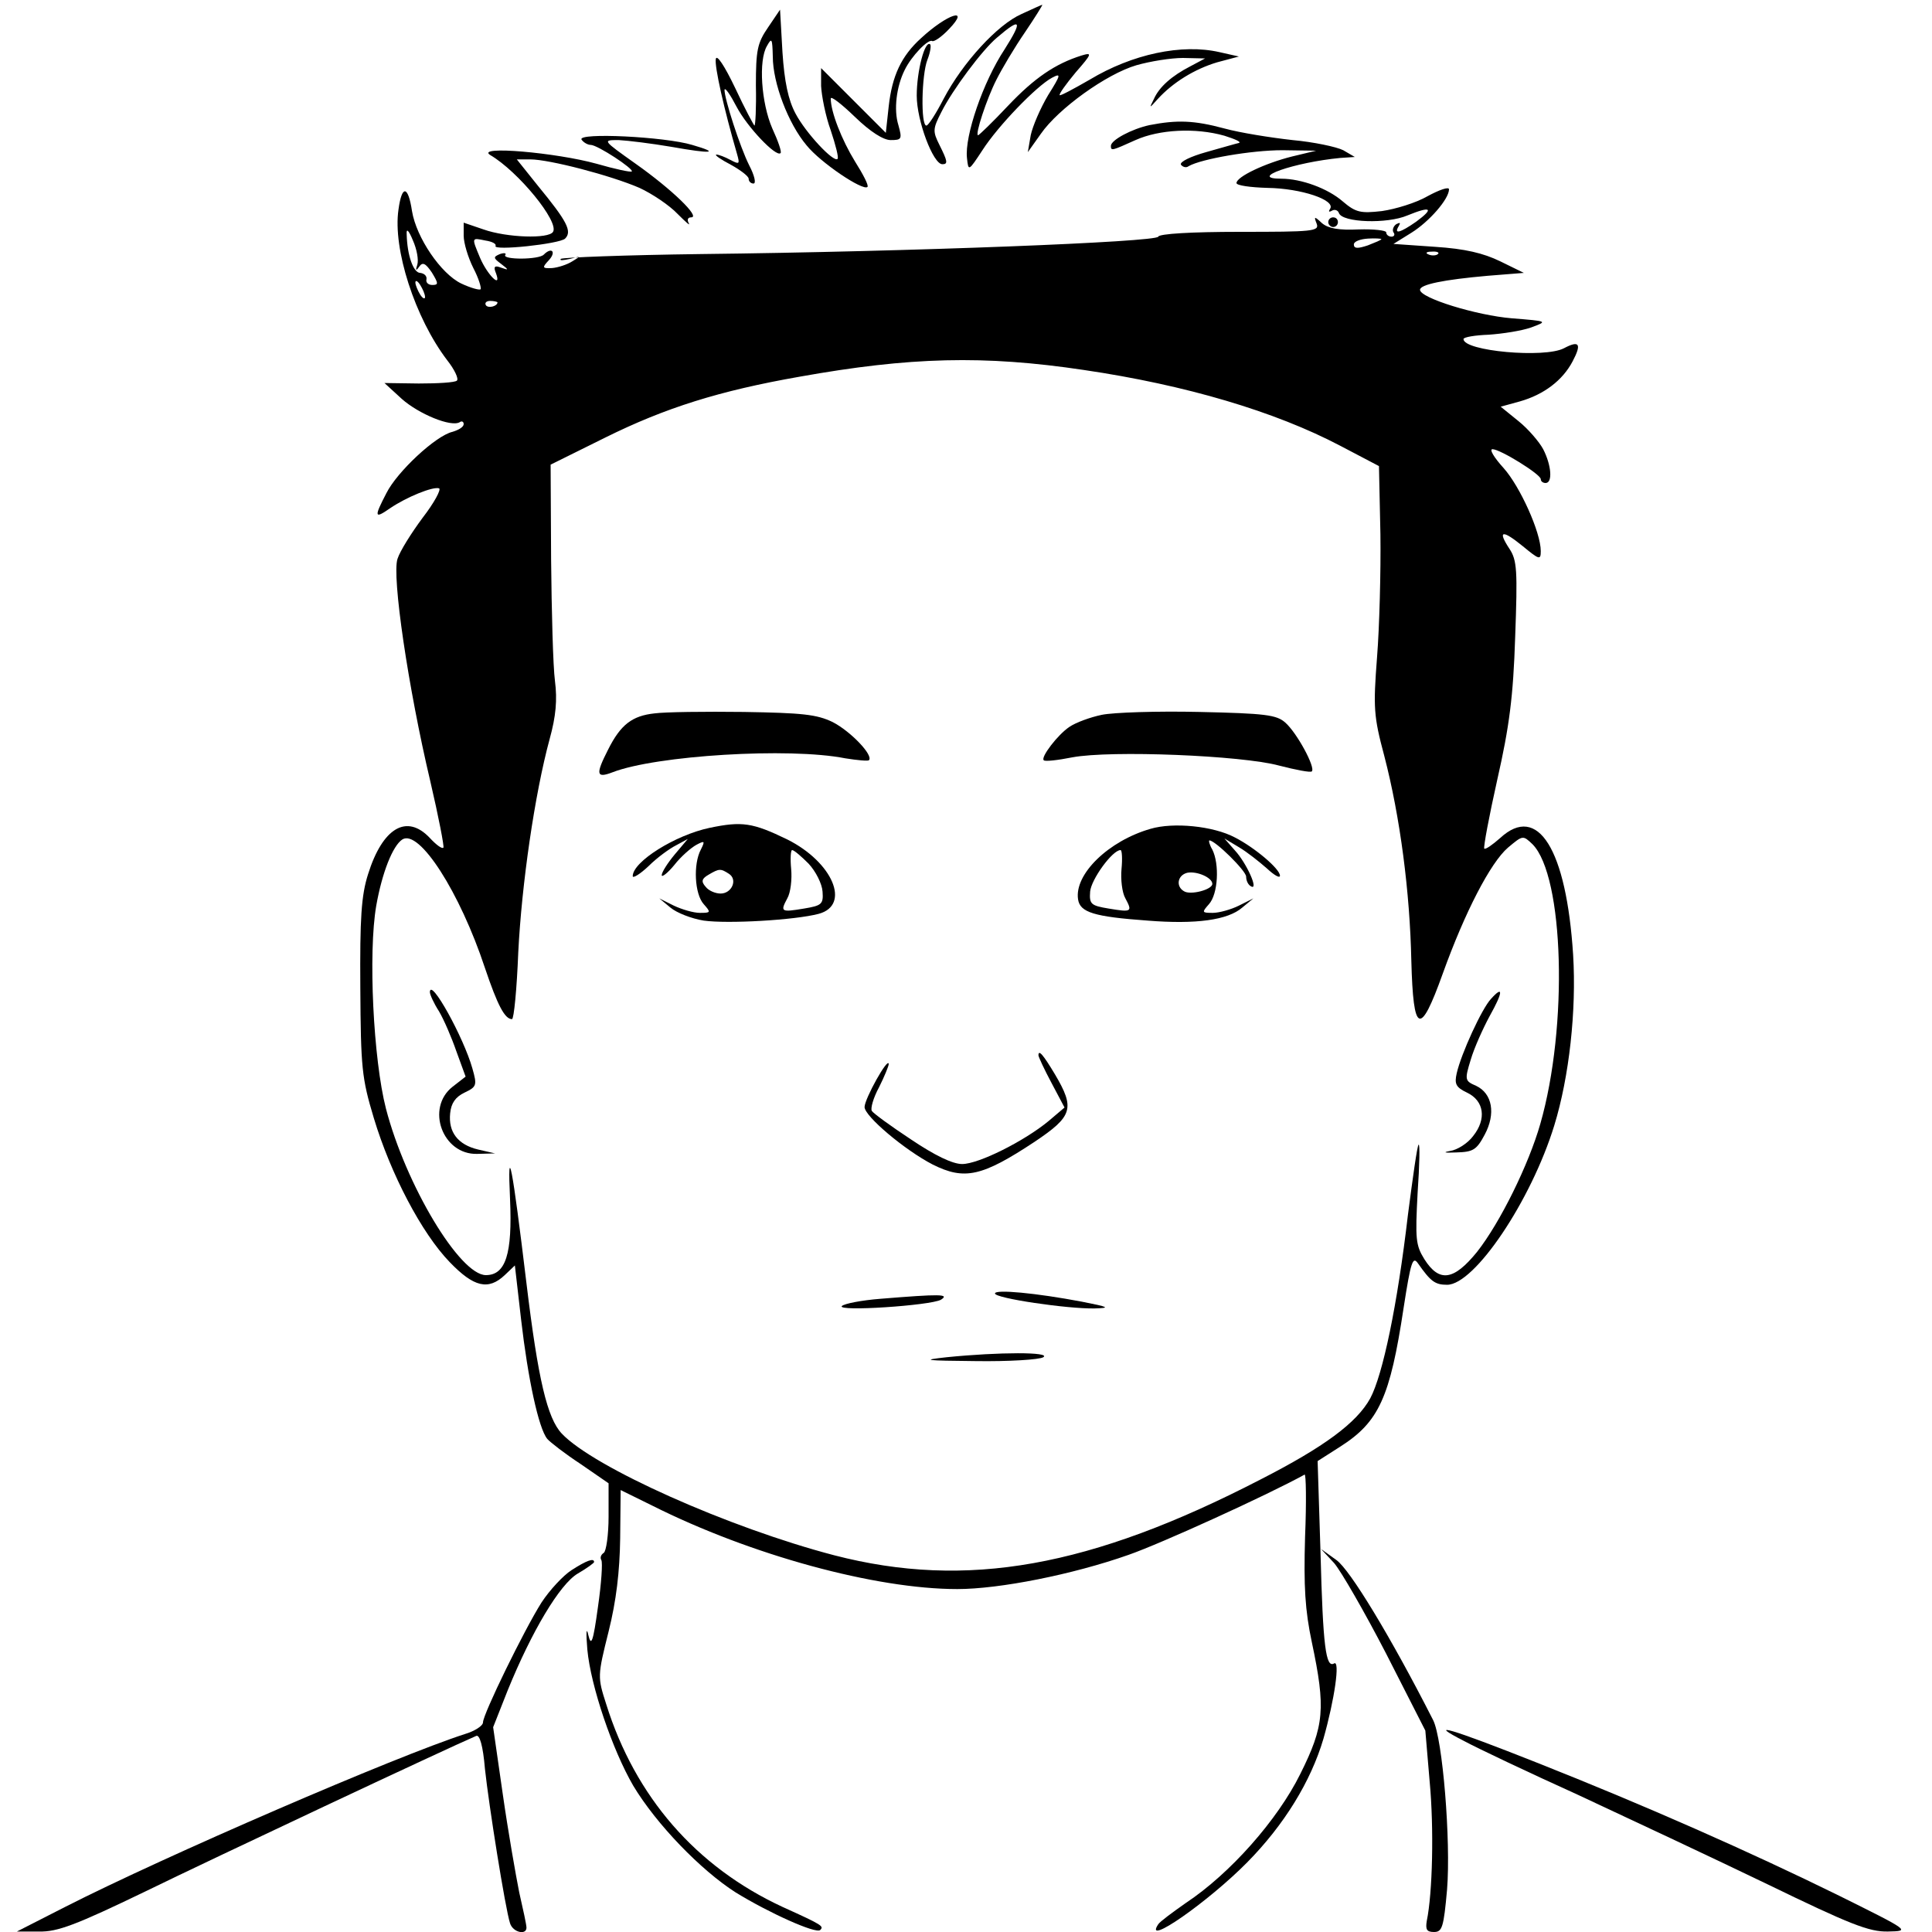 <?xml version="1.0" standalone="no"?>
<!DOCTYPE svg PUBLIC "-//W3C//DTD SVG 20010904//EN"
 "http://www.w3.org/TR/2001/REC-SVG-20010904/DTD/svg10.dtd">
<svg version="1.0" xmlns="http://www.w3.org/2000/svg"
 width="400pt" height="400pt" viewBox="0 0 400 400"
 preserveAspectRatio="xMidYMid meet">
<g transform="translate(0,400) scale(0.1,-0.1)"
fill="#000000" stroke="none">
<path d="M2115 3971 c-50 -22 -122 -101 -161 -175 -16 -31 -32 -56 -36 -56
-12 0 -10 105 2 136 6 15 8 29 6 32 -11 10 -28 -55 -28 -106 0 -52 34 -142 53
-142 12 0 11 6 -6 40 -14 28 -14 33 4 68 23 46 85 129 115 154 50 43 54 36 16
-24 -45 -68 -83 -180 -78 -225 3 -28 3 -28 32 16 32 50 112 133 144 150 19 10
19 7 -8 -36 -16 -27 -32 -64 -36 -83 l-6 -35 27 38 c36 52 136 124 198 142 28
8 71 15 96 15 l46 -1 -30 -16 c-39 -20 -65 -43 -76 -68 -10 -20 -10 -20 8 0
31 34 76 62 123 76 l45 12 -40 9 c-78 18 -181 -4 -269 -57 -33 -19 -61 -34
-62 -32 -2 2 13 23 33 47 34 39 35 42 12 35 -54 -17 -97 -46 -152 -104 -32
-34 -60 -61 -62 -61 -7 0 18 76 38 115 11 22 37 66 59 98 21 31 37 57 36 57
-2 0 -21 -9 -43 -19z"/>
<path d="M1590 3943 c-22 -32 -25 -47 -25 -120 1 -46 -1 -83 -3 -83 -1 0 -20
35 -40 78 -22 46 -38 70 -40 60 -3 -15 17 -104 44 -197 6 -21 5 -22 -14 -12
-11 6 -24 11 -29 11 -4 -1 9 -10 30 -21 20 -11 37 -24 37 -29 0 -6 5 -10 10
-10 6 0 2 17 -9 38 -19 38 -51 137 -51 156 1 6 12 -10 25 -35 22 -42 82 -105
91 -96 3 2 -5 25 -17 51 -23 53 -29 141 -11 171 10 18 11 15 12 -22 0 -55 32
-139 70 -184 29 -36 117 -95 126 -86 3 3 -9 26 -26 53 -27 44 -50 102 -50 130
0 6 22 -11 50 -38 32 -31 59 -48 74 -48 23 0 24 2 16 31 -10 32 -4 80 13 114
14 29 49 65 57 60 4 -2 20 9 35 25 45 47 -4 31 -58 -19 -41 -37 -60 -78 -67
-141 l-6 -55 -67 67 -67 67 0 -37 c1 -20 9 -62 20 -92 10 -30 17 -57 14 -59
-8 -8 -66 54 -87 94 -15 28 -23 66 -27 127 l-5 88 -25 -37z"/>
<path d="M2380 3741 c-37 -8 -80 -31 -80 -43 0 -11 2 -10 51 12 49 22 124 26
184 9 22 -7 36 -13 30 -15 -5 -1 -36 -10 -68 -19 -32 -9 -55 -20 -52 -26 4 -5
11 -7 16 -3 26 15 130 33 194 33 l70 -1 -50 -12 c-56 -14 -115 -42 -115 -55 0
-5 29 -9 64 -10 70 -1 141 -25 130 -43 -4 -6 -3 -8 4 -4 5 3 12 1 14 -5 7 -20
100 -23 142 -5 49 20 56 15 18 -13 -33 -23 -47 -27 -36 -9 4 7 3 8 -5 4 -6 -4
-9 -12 -6 -17 4 -5 1 -9 -4 -9 -6 0 -11 4 -11 9 0 4 -26 7 -57 6 -41 -2 -63 2
-76 13 -16 15 -17 14 -11 -1 6 -16 -8 -17 -159 -17 -101 0 -167 -4 -169 -10
-3 -11 -509 -31 -947 -36 -156 -2 -287 -7 -290 -10 -3 -4 5 -3 19 0 23 6 23 6
5 -5 -11 -7 -30 -13 -42 -14 -21 -1 -21 1 -6 17 15 17 5 27 -11 11 -10 -11
-86 -11 -80 -1 3 4 -2 5 -11 2 -14 -6 -14 -8 2 -20 17 -13 17 -14 0 -8 -13 5
-16 2 -10 -12 12 -33 -18 -3 -33 32 -18 43 -18 42 11 36 14 -2 23 -7 21 -11
-7 -11 133 4 144 15 15 15 4 36 -56 109 l-44 55 28 0 c39 0 166 -33 226 -59
26 -12 62 -36 79 -54 17 -17 27 -26 23 -19 -4 7 -2 12 5 12 20 0 -40 58 -115
111 -69 49 -69 49 -35 49 19 -1 68 -7 109 -14 84 -15 102 -13 43 4 -56 17
-238 26 -229 11 4 -6 13 -11 19 -11 14 0 90 -50 85 -55 -2 -2 -35 5 -73 16
-83 23 -252 38 -220 18 58 -34 143 -138 130 -159 -9 -15 -96 -12 -144 5 l-41
14 0 -27 c0 -15 9 -45 20 -67 11 -21 17 -41 15 -44 -3 -2 -21 3 -40 12 -42 20
-93 95 -102 150 -8 53 -21 55 -28 3 -12 -81 34 -224 101 -312 15 -19 24 -38
20 -42 -4 -4 -40 -6 -79 -6 l-71 1 36 -33 c35 -31 102 -59 120 -48 4 3 8 1 8
-4 0 -6 -10 -12 -23 -16 -35 -8 -115 -83 -137 -127 -26 -50 -25 -54 8 -31 34
23 88 45 101 41 5 -2 -10 -30 -34 -61 -23 -31 -47 -69 -52 -85 -12 -35 22
-267 68 -461 17 -73 29 -135 27 -137 -3 -3 -15 6 -28 20 -48 51 -98 21 -128
-75 -14 -44 -17 -91 -16 -235 1 -166 3 -187 28 -270 35 -116 99 -238 157 -298
50 -52 80 -59 114 -27 l21 20 13 -113 c14 -121 36 -224 54 -246 6 -7 37 -31
69 -52 l58 -40 0 -69 c0 -38 -5 -72 -10 -75 -6 -4 -8 -10 -5 -15 3 -5 0 -49
-7 -97 -10 -73 -14 -83 -20 -58 -4 18 -5 5 -2 -30 7 -76 52 -208 95 -282 48
-80 140 -175 212 -221 70 -43 166 -86 175 -78 8 8 6 10 -78 48 -179 83 -305
228 -365 420 -18 56 -18 58 5 150 16 64 23 124 24 193 l1 100 65 -32 c205
-103 463 -173 632 -173 87 0 239 30 355 71 66 23 286 123 364 166 3 2 4 -56 1
-129 -3 -103 0 -152 14 -218 29 -137 26 -173 -24 -273 -47 -95 -145 -206 -237
-267 -27 -19 -53 -38 -57 -44 -32 -48 103 46 184 128 77 78 132 168 158 256
23 81 35 164 22 156 -17 -10 -23 35 -28 229 l-6 190 47 30 c80 51 103 102 131
287 15 97 19 108 30 92 26 -37 35 -44 60 -44 57 0 174 174 222 330 31 101 46
238 39 353 -14 219 -73 314 -151 242 -16 -14 -30 -24 -33 -22 -2 3 10 67 27
143 25 110 33 172 37 295 5 138 4 159 -12 183 -25 38 -15 40 28 5 34 -28 37
-29 37 -10 0 39 -43 134 -77 172 -20 22 -30 39 -23 39 16 0 100 -52 100 -62 0
-5 5 -8 10 -8 15 0 12 37 -5 70 -8 15 -31 42 -51 58 l-37 30 40 11 c49 14 88
43 109 83 19 36 14 44 -18 27 -40 -21 -208 -6 -208 19 0 4 24 8 52 9 29 2 68
8 88 15 35 13 35 13 -40 19 -73 6 -190 42 -190 59 0 11 49 21 140 29 l75 6
-49 24 c-35 17 -73 26 -135 30 l-86 6 37 23 c37 23 78 70 78 90 0 6 -20 -1
-44 -14 -24 -14 -67 -27 -95 -31 -44 -5 -54 -3 -81 20 -31 27 -86 47 -127 47
-71 0 27 34 122 43 l30 2 -24 14 c-14 7 -61 17 -105 21 -45 5 -108 15 -141 24
-63 17 -98 18 -155 7z m-1516 -289 c-4 -12 -3 -14 4 -4 7 10 13 7 26 -12 14
-23 14 -26 1 -26 -8 0 -14 5 -12 12 1 7 -5 12 -13 13 -14 0 -27 36 -28 80 -1
13 4 9 13 -13 8 -18 12 -40 9 -50z m1996 53 c0 -2 -13 -7 -28 -13 -21 -7 -29
-7 -29 2 0 6 13 11 29 12 15 1 28 0 28 -1z m117 -31 c-3 -3 -12 -4 -19 -1 -8
3 -5 6 6 6 11 1 17 -2 13 -5z m-2097 -89 c0 -5 -5 -3 -10 5 -5 8 -10 20 -10
25 0 6 5 3 10 -5 5 -8 10 -19 10 -25z m150 -11 c0 -8 -19 -13 -24 -6 -3 5 1 9
9 9 8 0 15 -2 15 -3z m1214 -140 c211 -31 396 -86 531 -157 l80 -42 3 -141 c1
-77 -2 -192 -7 -255 -8 -104 -7 -122 15 -204 33 -127 53 -282 56 -424 4 -152
18 -158 65 -27 46 128 99 230 135 261 31 26 31 26 51 7 65 -66 74 -377 16
-579 -24 -84 -83 -204 -131 -265 -48 -59 -78 -64 -109 -15 -18 29 -19 42 -14
137 4 58 5 103 2 100 -3 -3 -12 -68 -22 -145 -22 -188 -52 -331 -78 -380 -28
-51 -96 -101 -227 -168 -352 -182 -609 -228 -883 -157 -218 57 -498 182 -564
252 -30 32 -49 112 -73 311 -29 241 -40 301 -34 174 5 -113 -9 -157 -50 -157
-54 0 -166 187 -207 345 -26 101 -37 322 -20 420 12 68 34 124 54 137 35 22
119 -109 171 -266 26 -77 41 -106 56 -106 4 0 10 62 13 138 7 141 34 328 65
442 13 47 16 81 11 120 -4 30 -7 144 -8 252 l-1 196 113 56 c125 62 237 97
402 126 229 41 382 45 589 14z"/>
<path d="M1355 2523 c-46 -5 -70 -23 -96 -75 -26 -51 -25 -60 9 -47 90 35 366
52 482 29 25 -4 47 -6 49 -4 10 10 -38 60 -75 79 -33 16 -63 19 -184 21 -80 1
-163 0 -185 -3z"/>
<path d="M2281 2520 c-24 -5 -54 -16 -67 -25 -24 -16 -60 -63 -53 -69 2 -3 29
0 59 6 80 15 351 4 428 -17 35 -9 66 -15 68 -12 8 8 -31 80 -55 101 -18 16
-41 19 -178 22 -87 2 -178 -1 -202 -6z"/>
<path d="M1469 2286 c-71 -15 -159 -70 -159 -100 0 -5 15 4 33 21 17 17 43 36
57 43 l24 13 -27 -32 c-15 -18 -27 -37 -27 -43 0 -5 12 4 26 21 14 18 35 36
46 42 17 9 18 8 9 -10 -16 -30 -13 -92 6 -113 15 -17 15 -18 -8 -18 -13 0 -37
7 -54 15 l-30 15 23 -19 c13 -11 44 -23 69 -27 50 -7 189 1 238 14 67 18 29
107 -65 154 -72 35 -94 38 -161 24z m205 -74 c15 -16 28 -42 29 -58 2 -26 -2
-29 -38 -35 -48 -8 -50 -7 -35 21 7 12 10 40 8 61 -2 21 -1 39 2 39 4 0 19
-13 34 -28z m-165 -21 c19 -12 6 -41 -17 -41 -11 0 -25 6 -31 14 -10 11 -8 17
6 25 22 13 25 13 42 2z"/>
<path d="M2382 2284 c-87 -25 -158 -94 -150 -146 4 -27 33 -36 144 -44 100 -8
166 1 196 27 l23 19 -30 -15 c-16 -8 -41 -15 -54 -15 -23 0 -23 1 -8 18 19 21
22 83 7 113 -6 10 -8 19 -6 19 12 0 76 -63 76 -75 0 -8 4 -17 10 -20 17 -10
-9 48 -33 74 l-22 25 30 -18 c17 -10 42 -30 58 -44 15 -14 27 -21 27 -15 0 14
-52 58 -93 79 -45 24 -128 32 -175 18z m-60 -83 c-2 -21 1 -49 8 -61 15 -28
13 -29 -35 -21 -36 6 -40 9 -38 35 2 25 46 86 63 86 3 0 4 -18 2 -39z m188
-31 c0 -12 -46 -24 -59 -15 -17 10 -13 33 7 38 20 4 52 -10 52 -23z"/>
<path d="M890 1946 c0 -5 8 -23 19 -40 10 -17 26 -54 36 -83 l19 -52 -27 -21
c-56 -44 -21 -141 51 -139 l37 1 -35 8 c-42 10 -62 36 -58 75 2 21 11 34 30
43 25 12 26 15 16 50 -18 64 -87 189 -88 158z"/>
<path d="M3087 1932 c-19 -20 -62 -114 -71 -154 -5 -22 -2 -29 21 -40 36 -17
41 -55 13 -90 -11 -15 -33 -29 -48 -31 -16 -3 -11 -4 13 -3 35 1 42 5 59 37
23 43 16 85 -18 101 -23 10 -24 12 -11 54 7 24 25 64 39 90 28 50 29 65 3 36z"/>
<path d="M2150 1815 c0 -3 12 -29 27 -57 l27 -51 -33 -28 c-51 -42 -145 -89
-179 -89 -20 0 -57 18 -106 51 -41 27 -78 54 -81 59 -3 5 3 27 15 49 11 22 20
44 20 48 -1 16 -50 -72 -50 -89 0 -19 83 -89 141 -119 66 -33 102 -25 211 47
79 53 84 69 42 140 -24 40 -34 52 -34 39z"/>
<path d="M2060 1322 c0 -10 150 -32 206 -31 34 1 30 3 -26 14 -95 18 -180 26
-180 17z"/>
<path d="M1823 1311 c-39 -3 -75 -10 -80 -15 -11 -12 183 1 205 13 19 12 -2
12 -125 2z"/>
<path d="M1960 1190 c-55 -6 -45 -7 60 -8 69 -1 132 3 140 8 17 11 -91 11
-200 0z"/>
<path d="M2750 3540 c0 -5 5 -10 10 -10 6 0 10 5 10 10 0 6 -4 10 -10 10 -5 0
-10 -4 -10 -10z"/>
<path d="M2762 764 c14 -16 63 -101 108 -188 l81 -159 9 -106 c9 -96 6 -230
-6 -288 -3 -18 0 -23 15 -23 17 0 20 10 27 88 8 100 -9 312 -29 351 -88 173
-172 311 -200 331 l-32 23 27 -29z"/>
<path d="M1183 749 c-17 -11 -45 -41 -62 -67 -36 -57 -121 -231 -121 -248 0
-7 -17 -18 -37 -24 -143 -46 -622 -253 -828 -358 l-100 -51 46 0 c38 -1 77 14
220 83 135 66 624 296 685 322 7 3 14 -20 18 -68 8 -75 42 -289 52 -320 6 -19
34 -25 34 -9 0 6 -7 38 -15 73 -7 35 -23 126 -34 203 l-20 139 30 76 c50 123
108 220 145 242 19 11 34 22 34 24 0 9 -16 3 -47 -17z"/>
<path d="M3032 395 c26 -14 131 -64 235 -111 103 -48 280 -131 392 -185 171
-83 211 -99 250 -98 46 1 46 1 -101 74 -185 91 -402 187 -627 276 -179 71
-231 86 -149 44z"/>
</g>
</svg>
